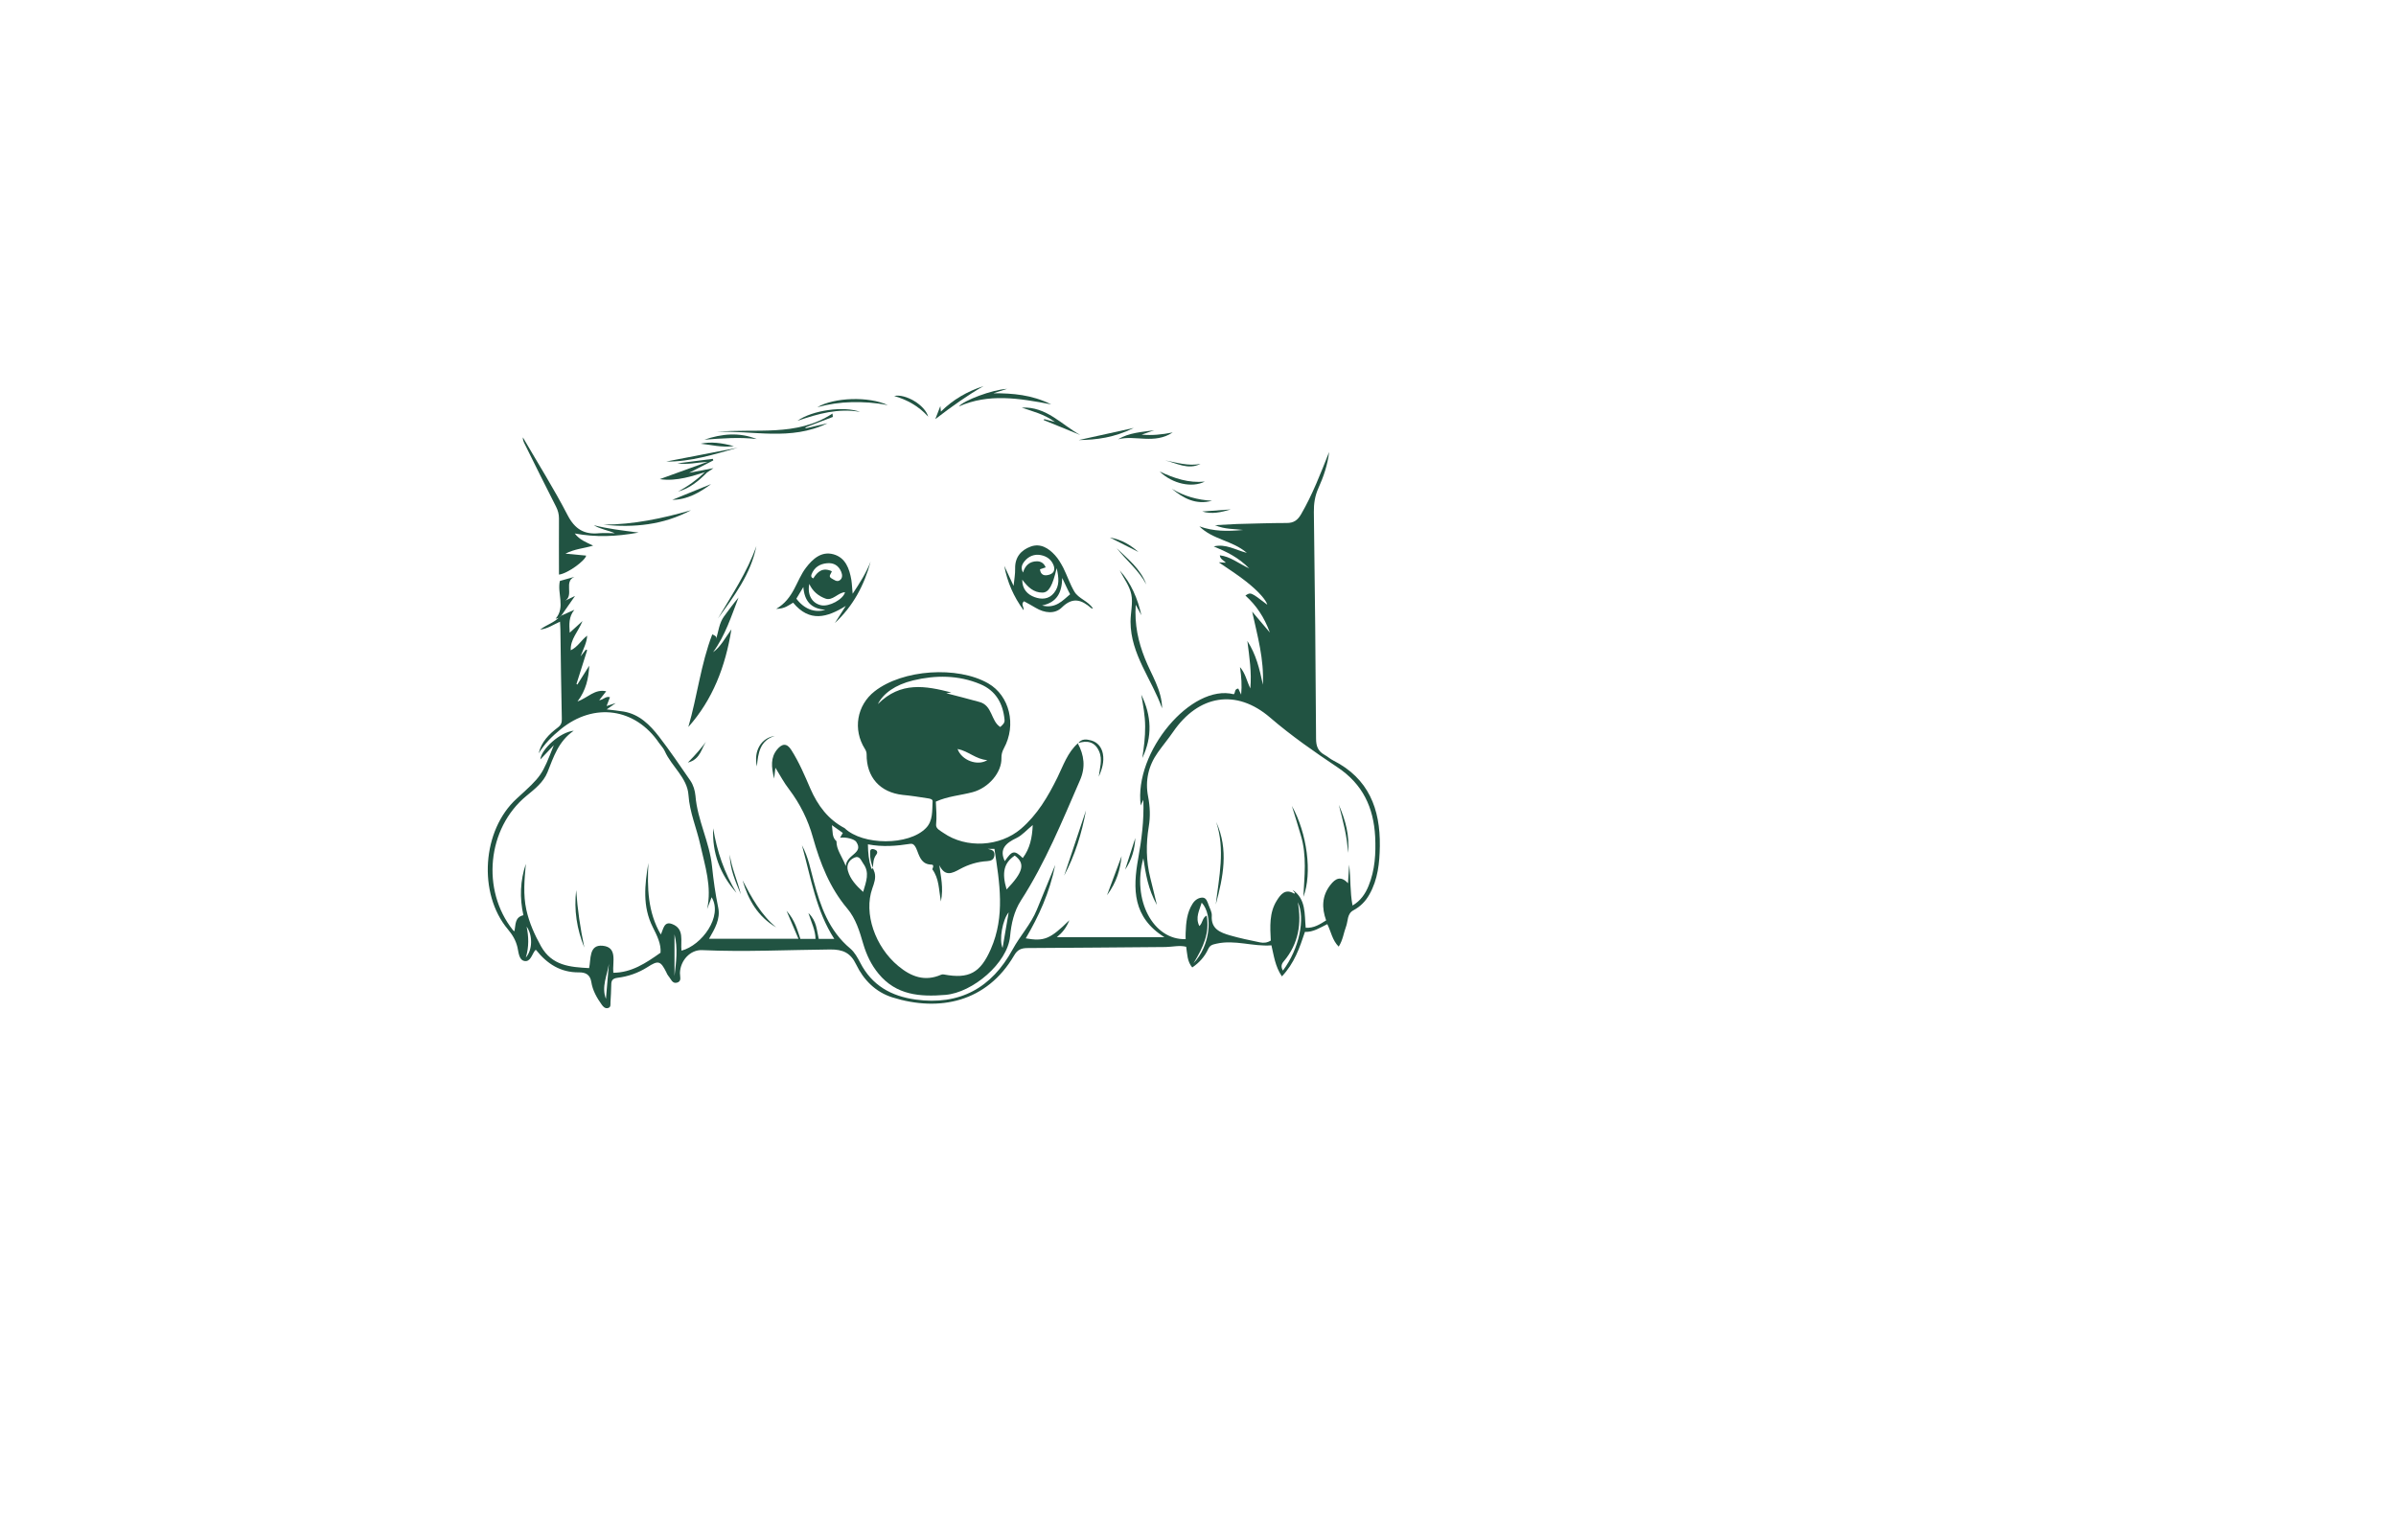 <?xml version="1.0" encoding="utf-8"?>
<!-- Generator: Adobe Illustrator 24.2.3, SVG Export Plug-In . SVG Version: 6.00 Build 0)  -->
<svg version="1.1" id="Layer_1" xmlns="http://www.w3.org/2000/svg" xmlns:xlink="http://www.w3.org/1999/xlink" x="0px" y="0px"
	 viewBox="0 0 841.9 1190.6" style="enable-background:new 0 0 841.9 1190.6; fill: #215342;" xml:space="preserve"
	 height="450" width="700" transform="translate(-195, -185)">
<g>
	<path d="M123.8,660.9c3-1.3,6-2.7,10.1-4.5c-4.5,5.6-4,11.2-3.6,17.7c3.2-2.9,5.9-5.4,9.9-9c-3.4,8.4-9.5,14-9.1,22.6
		c5.5-2.6,8-7.8,12.7-11.3c-0.3,5.5-2.8,9.8-5.1,16c2.2-2.7,3.1-4,4.1-5.2c0.3,0.1,0.7,0.2,1,0.4c-2.8,8.7-5.5,17.5-8.3,26.2
		c0.2,0.1,0.5,0.2,0.7,0.4c3.1-4.9,6.1-9.7,9.2-14.6c-0.5,9.8-2.5,19-9.1,27.7c8-2.9,13.4-9.9,22.2-7.9c-1.7,2.2-3.3,4.3-5.4,6.9
		c3.3-0.3,5.1-3.4,8.3-2.3c-0.8,2.1-1.6,4.1-2.6,6.8c2.2-0.7,3.7-1.2,7.1-2.3c-3.2,2.2-4.8,3.4-7,4.9c4.8,0.6,9,1,13.2,1.7
		c12.1,2.1,20.2,10.3,27.2,19.3c8.5,11,16.3,22.6,24.2,34c2.4,3.5,3.6,7.7,4,11.8c1.5,18.8,10.9,35.8,12.8,54.5
		c1.1,10.7,2.6,21.4,4.8,32c1.8,8.7-2.6,16.2-7.1,24c23.3,0,45.8,0,69.1,0c-2.9-6.7-5.6-13.1-9.2-21.6c6.6,7.4,8.3,14.7,10.7,21.7
		c4,0,7.7,0,11.7,0c-0.1-6.7-3.1-12.5-5.5-20c6.5,6.2,6.4,13.3,8,20c3.8,0,7.5,0,12,0c-14.1-21.8-17.9-46.6-25-72.4
		c5.2,9.8,6.6,18.8,9,27.4c5.3,19.7,11.8,38.7,28.4,52.5c3.3,2.8,5.6,7,7.7,11c9,17.5,23.9,25.8,42.7,28.4
		c34.1,4.7,58.8-8.9,75.1-38.8c5.7-10.5,14.1-19.4,18.7-30.7c4.5-10.9,9-21.9,14.2-34.6c-4.4,21.6-12.7,39.6-22.8,56.8
		c14.2,2.5,18.9,0.6,33.7-14c-2.4,6-5.5,9.7-9.7,13.1c27.5,0,54.6,0,83.2,0c-24.6-15.4-24.5-37.3-20.3-60.7
		c2.6-14.6,4.6-29.3,4-45.5c-1,2.1-1.5,3.1-2,4.4c-5.5-41.3,39.1-94.4,71.9-86c1.4-1.2,0.3-4.1,3.5-4.4c0.5,1.1,1.2,2.5,2.2,4.7
		c0.7-7.3,0.2-13.8-0.9-21.3c4.3,5,5.1,10.5,8,16.5c1.1-12.7-0.7-23.8-2.3-36.7c6.8,10.7,9.3,21.1,12,33.8c0.9-20-4-36.9-8.3-56.5
		c5.4,6.4,9,10.7,13.7,16.2c-4.4-12-10.5-21-18.9-28.6c4.1-2.7,4.1-2.7,16.9,7.1c-0.8-3.4-6.6-10.3-16.3-17.9
		c-6.4-5.1-13.4-9.5-21.2-14.9c2.5,0.2,3.8,0.2,5.5,0.3c-1.8-1.9-4.4-2.7-4.7-5.7c8,0.9,14.1,6,22.8,10.2
		c-8.5-8.7-17.5-12.9-27.5-17.1c9.4-2.2,16.6,2.7,25.6,5c-11.3-9.7-26.2-10.1-36.7-20.5c11.1,4,21.7,3.9,33.8,2.8
		c-7.4-1-13.6-0.3-21.8-3.7c7.3-0.4,12.1-0.7,16.9-0.9c12.9-0.3,25.8-0.8,38.7-0.8c5.3,0,8.3-2.1,11-6.7
		c8.9-15.3,15.2-31.8,21.7-48.2c-1.1,9.8-4.3,19.1-8.3,28c-2.7,6-3.6,12-3.5,18.6c0.8,58.3,1.4,116.7,1.7,175
		c0,5.8,1.5,9.7,6.5,12.5c2.4,1.3,4.4,3.2,6.8,4.4c27.3,13.8,36.4,37.4,36,66.2c-0.2,13-1.5,25.8-8.1,37.4
		c-2.9,5.2-6.9,9.3-12.3,12.2c-5,2.6-4.1,8.3-5.7,12.5c-1.9,5-2.4,10.4-5.7,15.6c-5-5-5.9-11.6-8.8-17.4c-5.7,2.8-11,6.3-17.3,6
		c-4.1,12.4-8.3,24.4-17.8,34.4c-5.3-7.8-6.2-16.1-8.1-24c-14.3,1.1-28.2-4.5-42.4-1.3c-3,0.7-5,1-6.5,4.2
		c-2.6,5.7-6.8,10.5-12.3,14.2c-4-4.7-3.8-10.4-4.7-16c-5.3-1.3-10.6,0.1-15.9,0.2c-35.5,0.2-71.1,0.7-106.6,0.8
		c-5.1,0-8,1.3-10.6,5.9c-21,35.8-57.6,43.7-94.1,32.2c-12.9-4.1-22.1-13.4-27.9-25.4c-4.3-9-10.2-11.7-20.1-11.6
		c-33,0.3-66,2-99,0.5c-9.1-0.4-16.8,8-17.1,17.6c-0.1,2.6,1.6,6.4-2.1,7.5c-3.9,1.2-4.9-3-6.9-5.2c-0.7-0.8-1.1-1.8-1.5-2.7
		c-4.5-9-6.2-9.5-14.7-4c-7.1,4.5-14.9,7.2-23.1,8.2c-3.8,0.5-4.8,2.1-4.8,5.4c-0.1,4.5-0.3,9-0.6,13.5c-0.1,1.7,0.5,3.9-2,4.5
		c-2.2,0.5-3.6-1-4.8-2.7c-3.8-5.3-7-11-8-17.4c-0.9-5.9-4.6-7.6-9.7-7.5c-14.1,0.1-24.5-6.6-33-17.3c-0.1,0-0.5,0-0.7,0.2
		c-2.5,3.1-3.6,9.2-8.3,8.3c-4.3-0.8-4.5-6.7-5.4-10.6c-1.3-5.5-3.9-9.7-7.4-13.9c-23.3-27.7-19.9-76.7,6.8-101
		c19.4-17.7,19.4-17.7,28.7-41.3c-4.3,4.6-7.4,7.8-10.4,11c0.7-8,15.3-21.2,25.8-22.2c-11.9,8.2-15.6,20.4-20.3,32.1
		c-3.2,7.9-9.9,13-16.3,18.3C66.5,825.2,61.8,873,86.4,904c0.2,0.3,0.6,0.5,1.2,0.9c1-5,0.1-10.8,6.9-12.4
		c-3-13.5-2.5-26.7,1.9-39.7c-1.1,11.9-2.2,23.9,0.4,35.6c2.2,9.9,6.3,19.1,11.3,28.1c8.5,15.1,22.5,16.1,37.2,16.9
		c1.5-6.8-0.3-18.3,10.4-17.3c11.9,1.1,7.5,12.7,8.3,20.9c14-0.1,25.1-7.4,36.5-15.5c0.6-6.7-2.7-13.2-6-19.8
		c-8.1-16-6.2-32.7-3.4-49.6c-0.9,19-0.6,37.8,9.6,55.3c2-3.8,2.3-10.5,8.7-8.1c9.9,3.7,6.4,13.2,7.3,20.6
		c15.7-4.1,32.2-26.5,23.3-41.3c-1.2,3.2-2.4,6.2-3.5,9.2c3.8-17.4-1.6-33.2-5.3-49.9c-2.8-12.7-8.2-24.9-9.1-38.3
		c-0.9-13.4-13.1-22.1-18.3-33.9c-1-2.3-2.9-4.2-4.4-6.3c-18.4-27.1-50.3-31.6-75.9-10.8c-6.7,5.4-12.7,11.4-17.2,18.8
		c2-8.8,7.9-14.8,14.8-20c2.5-1.9,3.2-3.7,3.1-6.7c-0.5-22.9-0.8-45.9-1.1-68.8c0-1.9-0.2-3.8-0.3-6.3c-5.1,2.2-9.4,5.4-15.4,6.1
		c5.2-3.9,11.1-5.4,15-9.8C122.9,661.9,123.4,661.4,123.8,660.9z M606.4,911c0-1.6-0.1-3.2,0-4.8c0.3-7.8,0.9-15.6,5.3-22.5
		c1.8-2.9,4.6-4.8,7.7-4.8c3,0,3.9,3.4,4.8,5.9c1,2.6,2.6,5.5,2.4,8.1c-0.7,10.3,6.6,13,14.1,15.2c7.6,2.2,15.4,3.8,23.2,5.4
		c2.8,0.6,5.6,0.3,8.3-1.4c-0.5-10.7-1.3-21.5,4.7-31c3-4.8,6.6-9.4,13.4-5.3c0.1,0.1,0.4-0.2,0.6-0.4c-0.6-0.8-1.2-1.7-1.8-2.5
		c10.5,7.2,9.1,18.7,10.1,29.3c6.4,0.4,11-2.7,15.8-5.7c-3.5-9.7-3.3-18.9,3.2-27.3c4-5.2,8.2-7.4,13.7-1.4c0.3-5,0.6-9.7,0.9-14.4
		c1.2,10.4,0.6,21,2.6,31.6c6.2-3.6,9.9-9,12.4-15.2c5-12.2,5.7-25.1,5.1-38c-1.2-22.5-9.5-40.6-29.2-53.7
		c-17.8-11.9-35.5-24.2-51.9-38.3c-26.3-22.7-55.5-17.6-75.1,11c-3.7,5.4-8,10.5-11.8,15.9c-7.3,10.3-9.9,21.8-7.5,34.1
		c1.5,7.8,1.8,15.4,0.5,23.2c-2.2,13.3-2.1,26.6,1.2,39.7c1.6,6.2,3,12.4,5.1,20.9c-6.9-12.4-8.6-23.9-10.5-36.1
		C564.8,880.6,581.2,911.8,606.4,911z M618.8,882.8c-1.8,6.1-5.1,11.5-1.8,18.1c2.7-2.5,2.2-6.4,5.6-8.1
		c2.5,13.1-2.4,24.2-10.1,36.8C625.2,916.5,627.9,892.5,618.8,882.8z M681.6,935.3c12.6-16.8,17.5-40.4,11.5-52.9
		c3,16.3,0.7,32-10.8,45.7C680.5,930.1,679.8,932.4,681.6,935.3z M211.3,907.3c0,10.7,0,21.4,0,32.2
		C212.6,928.6,214,917.9,211.3,907.3z M158.3,957.2c0.8-9,1.6-18,2.3-27.1C159.2,939.2,154.7,947.8,158.3,957.2z M96.4,925.2
		c5.3-6.1,5.3-17.3,0.6-23.9C98.6,909.1,98.9,916.8,96.4,925.2z"/>
	<path d="M523,759.6c5,9.2,6.1,18.5,1.8,28.4c-13.8,31.7-26.8,63.8-45.7,93.1c-5.4,8.4-7.5,18-8.4,27.7
		c-1.9,20.6-28.9,43.6-50.1,45.3c-19.4,1.6-37.9,0.3-51.6-16.4c-5.7-6.9-9.3-14.6-11.8-23c-2.8-9.7-5.8-19.6-12.3-27.3
		c-13.6-16.1-21-35.1-26.6-55c-3.8-13.7-9.9-25.9-18.4-37.2c-3.9-5-6.9-10.7-10.6-16.7c-0.3,2.4-0.5,4.4-1,8.4
		c-2.2-9.2-2.8-16.2,2.3-22.5c3.8-4.6,7.5-5.2,11,0.4c6,9.4,10.3,19.6,14.7,29.8c5.7,13.1,13.8,24,26.7,30.7l-0.1,0
		c14,13.3,49.4,13.5,62.7-0.1c5.6-5.6,4.8-13.6,5.2-20.8c0.1-1.7-2.4-2.1-4-2.3c-6.4-1-12.7-2-19.1-2.6
		c-17.5-1.9-28.1-13.7-27.9-31.4c0-1.4-0.5-2.9-1.3-4.1c-9.5-15-6.3-33.8,7.5-44.6c21.6-16.9,64-19.8,87.8-6.1
		c16.5,9.5,22,32.1,12.1,50.2c-1.3,2.4-2,4.8-1.9,7.6c0.3,11-9.9,23-22.3,26.3c-9.4,2.5-19.2,3.1-28.4,7.3
		c0.3,5.9,0.8,11.8,0.2,17.8c-0.3,3.1,3.3,4.7,5.7,6.4c17.6,12.2,43.6,10.7,59.9-3.2c12.7-10.9,20.9-24.9,28.2-39.7
		c4.5-9.2,7.8-19.3,15.8-26.4L523,759.6z M336.5,835.3c-0.1,6.5,4.1,11.3,7.2,19.2c0.6-9.2,14.1-9.7,8.1-18.7
		c-1.4-2.1-7.8-3.9-12.5-3.2c0.6-1.1,1.3-2.3,2.1-3.7c-2.5-1.8-5-3.6-8.4-6C333.7,828,332.9,832.2,336.5,835.3z M364.6,855.9
		c0.5,1.2,1,2.5,1.4,3.7c1.1,4.3-0.4,8.2-1.8,12.2c-6.8,19.2,2.1,45.1,20.1,60c10,8.3,20.5,12.2,33.1,6.7c0.6-0.3,1.4-0.3,2.1-0.2
		c19.5,3.7,28.3-1.3,36.3-19.6c11.2-25.5,6.8-51.3,2.8-77.5c-1.8,0-3.5,0-5.2,0c2.7,0.7,5.5,1,5.2,4.9c-0.3,3.5-2.6,4.4-5.6,4.6
		c-7.5,0.4-14.5,2.6-21,6.1c-6,3.3-11.6,6.2-16-3c1.1,9.1,3.4,17.2,1.2,28.1c-1.7-9.7-1.3-17.5-6.6-24.9c0-0.3,1.8-3.5-0.5-3.6
		c-7.1-0.1-9-4.9-11-10.2c-1-2.6-2.4-6.4-5.4-5.9c-10.8,1.7-21.6,2.6-32.9,0.4c0.1,6.8,0.7,12.4,2.4,17.8
		C363.6,856.9,364.1,857.4,364.6,855.9L364.6,855.9z M463.1,747c2.1-1.9,3.6-3.2,3.3-5.7c-1.2-12.6-6.8-22.4-18.7-27.4
		c-16.9-7.1-34.6-7.1-52-2.9c-13.9,3.4-23.1,10.1-27.2,18.3c17.6-17.7,36.9-14.1,56.8-9c-1.6,0.3-2.7,0.4-3.9,0.6
		c8.6,2.1,17,4.5,25.4,6.7C457.2,730.2,455.7,742.3,463.1,747z M488.2,822.8c-4.7,3.8-8.1,7.9-12.5,10c-8.2,3.9-13.6,8.5-9.1,17.9
		c5.7-8.3,7.4-8.7,13.9-2.4C486,841,487.8,832.6,488.2,822.8z M357.1,874.5c2.4-8.1,5.2-15,0.1-21.9c-1.7-2.3-2.7-6.5-6.9-4.6
		c-4.3,1.9-6.3,5.9-4.9,10.4C347.2,864.6,351.5,869.4,357.1,874.5z M468,872.6c12.7-13.3,14.8-20,6.3-26.2
		C466,852,464.1,859.4,468,872.6z M453.1,772.6c-8.9-0.6-14.6-7-23-8.6C433.2,772.8,445.6,777.4,453.1,772.6z M464.9,917.8
		c1.7-9.8,3.1-18,4.7-27.5C464.9,895.9,462,911.6,464.9,917.8z"/>
	<path d="M466.2,622.4c2.3,5,4.6,10,7.2,15.5c0.5-4.8,1.3-9.1,1.2-13.4c-0.2-8.9,4.7-14.3,12.1-17c7.5-2.7,13.8,1.3,18.7,6.7
		c2.6,2.8,4.6,6.3,6.4,9.7c3,6,5.1,12.5,8.5,18.3c3.3,5.7,10.8,7.3,14.5,13.3c-0.6-0.2-1.1-0.1-1.4-0.4c-7.4-6.4-14.2-8.9-22.7-0.5
		c-5.4,5.3-13.3,4.4-20.2,0.3c-3-1.8-6.1-3.5-9.1-5.1c-2.6,2.5,0.2,4.3-0.3,6.9C473.4,646.2,468.5,634.9,466.2,622.4z M493.8,625.1
		c0.5,4.4,3.3,5.2,6.7,4.3c3.7-0.9,5.2-3.5,3.9-7.2c-1.7-4.6-5.3-7.2-10-8.1c-4.9-0.9-9.2,0.8-12.4,4.6c-2.6,3.1-3,5.7-1.3,8.9
		c1.6-5.5,5.2-8.7,10.8-8.7c2.9,0,5.4,1.4,6.7,4.7C496.6,624.2,495.3,624.6,493.8,625.1z M480.1,633.1c-0.1,7.4,4.1,11.5,9.5,13.5
		c5.2,1.9,11,1.9,15.1-3.3c4.3-5.5,3.8-11.3,2-19.1c-3.1,13.4-6,18.8-10.9,18.9C489,643.2,484.4,638.9,480.1,633.1z M511,631.8
		c-0.3,11.4-4,18.8-15.6,21.3c10.6,2.6,15.8-3.8,21.7-8.7c-1.1-2.1-2-3.8-2.8-5.6C513.4,637,512.5,635.1,511,631.8z"/>
	<path d="M349,644c5.6-8.4,10.5-16.2,13.9-24.9c-4.9,18.2-13.5,34.4-27.6,47.5c2.8-4.4,5.6-8.8,8.4-13.2c-14.4,9-28,12.9-40.7-2.5
		c-3.4,1.9-6.3,4.7-13.1,4.8c13.8-8,15.4-21.9,23-31.8c5.2-6.8,11.9-13,21.3-10.4c9.3,2.6,12.3,11.1,13.8,19.8
		C348.5,636.6,348.6,639.9,349,644z M315.5,636.4c-1.7,8.4,2.1,15,9.2,16.5c6.1,1.3,17.1-4.6,18.4-10.1c-5.6,0.3-9.6,7-15.2,4.9
		C322.7,645.8,318.1,642.2,315.5,636.4z M332.9,626.6c-0.5,2.1-3.2,3.9-0.1,5.6c1.9,1,4,2.9,6.2,1.4c2.2-1.5,2.2-4.1,1.2-6.5
		c-2-4.9-5.8-7.2-11-6.7c-5.6,0.5-9.9,3.2-12,8.7c-0.4,1-0.4,2.4,1.4,3C321.9,626.7,326.1,623.4,332.9,626.6z M305.5,647.8
		c5.9,7.9,14.1,11.2,22.4,8.6c-11.3-0.8-16.2-7-17-17.6C308.9,642.2,307.3,644.9,305.5,647.8z"/>
	<path d="M165.2,597.2c-5.5-2.4-11.3-3.1-16.3-6.2c10.5,2.7,21.3,4,34.7,5.7c-17.9,3.2-33.2,3.7-49.4,0.7c3.8,5,8.7,6.7,14.2,9.4
		c-7.4,2.2-14.2,2.5-21.4,6.2c6.1,0.6,11.1,1,16,1.5c-0.5,3.7-14.2,13.9-21,14.7c0-14.5-0.1-29,0-43.4c0-3.2-0.7-6-2.2-9
		c-8.4-16.4-16.5-32.9-24.7-49.4c-0.6-1.3-1.1-2.7-1-4.3c11.6,20,24,39.7,34.6,60.2c5.6,10.8,12.9,15.1,24.4,13.9
		C157.1,596.9,161.1,597.2,165.2,597.2z"/>
	<path d="M243.4,679.3c1.9-6.2,2.4-12.6,6.2-17.8c3.6-4.9,7.2-9.9,11.2-14.6c-5.6,14.5-10.3,29.5-19.7,42.3
		c6-4.3,9.2-10.9,14.2-17.7c-4.7,29-14.4,54.2-33.3,75.5c6.9-23.7,9.6-48.4,18.5-71.6C242.4,676.3,244.2,676.8,243.4,679.3z"/>
	<path d="M555.4,625.9c8.9,9.9,13.9,21.8,16.8,34.7c-1.2-2.2-2.4-4.5-4.4-8.1c-1,15.5,2,28.7,7.1,41.5c5,12.7,13.1,24.3,13.3,38.6
		c-7.9-22.4-24.3-41.7-24.4-66.9c0-7.1,2-14.5,0.6-21.2C563.1,638,558.6,632.1,555.4,625.9z"/>
	<path d="M333.7,507.3c-7.1,2.7-14.1,5.4-21.2,8.1c0.1,0.2,0.1,0.4,0.2,0.7c5.1-1.2,10.3-2.4,16.9-3.9c-28.7,13.9-57.6,5.4-85.8,6.7
		c30.1-3,61.5,4.2,89.6-14.2C333.5,505.6,333.6,506.5,333.7,507.3z"/>
	<path d="M234.7,550.1c-5.2,1.5-10.2,3.2-15.5,4.3c-6.1,1.3-12.4,2-19.3,1c11.5-4.2,23.1-8.3,37-13.4c-8.8,0.6-14.9,2.3-23.4,1.2
		c10.6-1.3,19-2.4,27.4-3.5c0.1,0.4,0.3,0.8,0.4,1.2c-5.7,2.9-11.4,5.8-18.7,9.6c6.5-1.3,11.3-2.2,18.8-3.6c-3.2,2.2-4.1,2.8-5,3.4
		C235.9,550.2,235.3,550.1,234.7,550.1z"/>
	<path d="M468.4,485.6c-4.1,1.3-7.3,2.4-10.6,3.4c15,0,29.5,1.1,44.7,8.6c-25.1-4.8-48.4-8.6-71.4,1.6
		C434.9,494.5,456.9,486.2,468.4,485.6z"/>
	<path d="M123.8,660.9c-0.5,0.5-0.9,1.1-1.4,1.6c-1.1,0.3-2.2,0.6-3,0.8c7.7-8.9,1.1-19.4,3.3-29.2c3.5-1,7.4-2.1,11.3-3.2
		c-8.5,3.6-0.3,14.1-7.1,18.4c2.2-1,4.4-2.1,7.5-3.6C130.5,651.3,127.2,656.1,123.8,660.9z"/>
	<path d="M156.4,590.6c23.2-0.1,45.6-4.8,67.7-11.2C202.8,590.8,179.9,593.1,156.4,590.6z"/>
	<path d="M497.1,509c2.1,0.6,4.2,1.1,8.3,2.2c-8.8-6.3-17.2-8.1-25.7-11.1c19.2-1,30.8,13.3,45.3,21.2c-9.5-3.9-18.9-7.7-28.4-11.6
		C496.8,509.6,496.9,509.3,497.1,509z"/>
	<path d="M554.1,524.6c8.7-5.2,18.4-5.6,28-7c-2.9,1-5.8,2.1-9.7,3.4c8.2,0.7,15.4,0,24-1.7C582.1,528.7,567.5,521.1,554.1,524.6z"
		/>
	<path d="M572.1,722c8,16.3,8.7,32.6,0.8,49c1.2-8.1,2.3-16.2,2.2-24.4C575.1,738.3,573.5,730.1,572.1,722z"/>
	<path d="M259.2,875.2c-12.6-14.2-18.9-30.7-18-49.9C244.1,843.1,249.8,859.8,259.2,875.2z"/>
	<path d="M244.9,663.1c10.7-18.2,22.6-35.8,29.7-56C270.3,628.8,257.4,645.8,244.9,663.1z"/>
	<path d="M204.8,541.8c18.5-3.6,36.9-7.1,55.4-10.7C242,536.2,223.8,542.1,204.8,541.8z"/>
	<path d="M412.9,509c1.6-4.1,2.5-6.5,3.9-10.1c0.2,2.2,0.3,3.1,0.4,4.3c9.5-9.4,20.5-15.7,32.9-19.7
		C437.6,490.7,425.9,499,412.9,509z"/>
	<path d="M321.7,499.8c12.8-7.6,39.8-8.6,54.5-1.6c-10.1-2-19-2.5-28-2.3C339.2,496.1,330.4,497.4,321.7,499.8z"/>
	<path d="M274.9,524.4c-13.5-1.6-27-0.5-40.5,0.5C247.8,520.3,261.3,519,274.9,524.4z"/>
	<path d="M289.9,901.9c-14.1-8.2-21.6-21.2-26-36.4C270.9,878.9,278.1,892.1,289.9,901.9z"/>
	<path d="M523.7,525.2c13.4-2.9,26.7-5.9,42.6-9.4C551.3,523.3,537.7,525,523.7,525.2z"/>
	<path d="M529.4,811.4c-3.3,17.8-8.5,34.7-16.9,50.5C518.1,845,523.8,828.2,529.4,811.4z"/>
	<path d="M586.3,549.5c11.6,5.4,22.4,9,34.9,7.8C611.3,562.3,596.3,559.1,586.3,549.5z"/>
	<path d="M141.6,917.5c-5.8-14.3-8.1-29-6.3-44.4C136.3,888,138.5,902.8,141.6,917.5z"/>
	<path d="M209.6,571.4c10-4.1,20-8.1,30-12.2C230.7,565.8,221.2,571.3,209.6,571.4z"/>
	<path d="M306.3,510.3c11.6-8.2,35.8-11.6,48.5-6.9C337.6,500.5,322.9,504.7,306.3,510.3z"/>
	<path d="M626.8,572.1c-12.4,3.4-22.1-1.8-31.1-9.3C605.1,568.6,615.6,571.5,626.8,572.1z"/>
	<path d="M523.2,759.7c2.7-3.8,6.6-3.3,10.2-2.3c5,1.4,8,5.2,9,10.2c1.2,6.3-0.7,12.1-3.1,17.8c0.6-6.6,3.1-13.1,0.2-19.6
		c-3.3-7.5-9.2-8.6-16.4-6.3C523,759.6,523.2,759.7,523.2,759.7z"/>
	<path d="M407.4,507.1c-7.6-8.4-16.3-13-26.3-16C389.7,489.2,404.8,497.9,407.4,507.1z"/>
	<path d="M556.9,846.8c-1.1,10.3-3.6,19.9-11.3,30.3C550,865.5,553.4,856.1,556.9,846.8z"/>
	<path d="M231.5,528c8.1-1.7,16-0.7,25.7,1.9C247.4,531.1,239.5,528.8,231.5,528z"/>
	<path d="M553.1,608.8c8.7,8.4,18.5,16,22.9,28C570.2,625.9,560.6,618.2,553.1,608.8z"/>
	<path d="M234.7,550.1c0.6,0.1,1.1,0.1,1.7,0.2c-6.4,6.5-13.4,12.3-22.4,14.7C221.6,561,228.5,556,234.7,550.1z"/>
	<path d="M590.6,540.9c9.1,1.7,17.9,4.6,27.3,2.7C608.2,548.5,599.5,543,590.6,540.9z"/>
	<path d="M559.6,857.3c2.6-8.2,5.3-16.3,7.9-24.5C567,841.6,564.8,849.8,559.6,857.3z"/>
	<path d="M254,845.6c1.5,10.7,6.1,20.5,8.6,30.8C258.4,866.5,254.1,856.6,254,845.6z"/>
	<path d="M236.6,757.1c-4.6,5.6-4.7,14.8-15,17.4C227.7,768.4,232.4,762.9,236.6,757.1z"/>
	<path d="M569.9,611.7c-7-3.5-13.9-7.1-22.1-11.2C557.2,602.2,563.8,606.4,569.9,611.7z"/>
	<path d="M641.3,578.8c-7.4,2.2-14.6,3.9-22.1,1.6C626.6,579.9,633.9,579.4,641.3,578.8z"/>
	<path d="M288.8,753.9c-11.3,3.5-12.9,13-13.8,23.6C272.3,765.5,278.3,755.4,288.8,753.9z"/>
	<path d="M688.5,808c11.8,21.1,15.9,52.1,8.9,70.3c0.4-8.6,1.1-16.2,1.1-23.8c0-7.9-0.7-15.9-3-23.5
		C693.3,823.6,691.1,816.2,688.5,808z"/>
	<path d="M630,820.4c9.8,21.4,5.4,42.6-0.3,63.8C632.2,862.9,637.1,841.7,630,820.4z"/>
	<path d="M724.8,807.2c5.1,11.8,8.6,23.9,7,37.1C731.4,831.5,727.9,819.4,724.8,807.2z"/>
	<path d="M364.7,855.8c-1.5-3.7-2.3-7.4-2.2-11.4c0-1.2-0.1-2.7,1.4-3c1-0.2,2.3,0.3,3.2,0.9c1.2,0.8,1.1,2.2,0.3,3.2
		C364.9,848.7,364.9,852.3,364.7,855.8C364.6,855.9,364.7,855.8,364.7,855.8z"/>
</g>
</svg>
